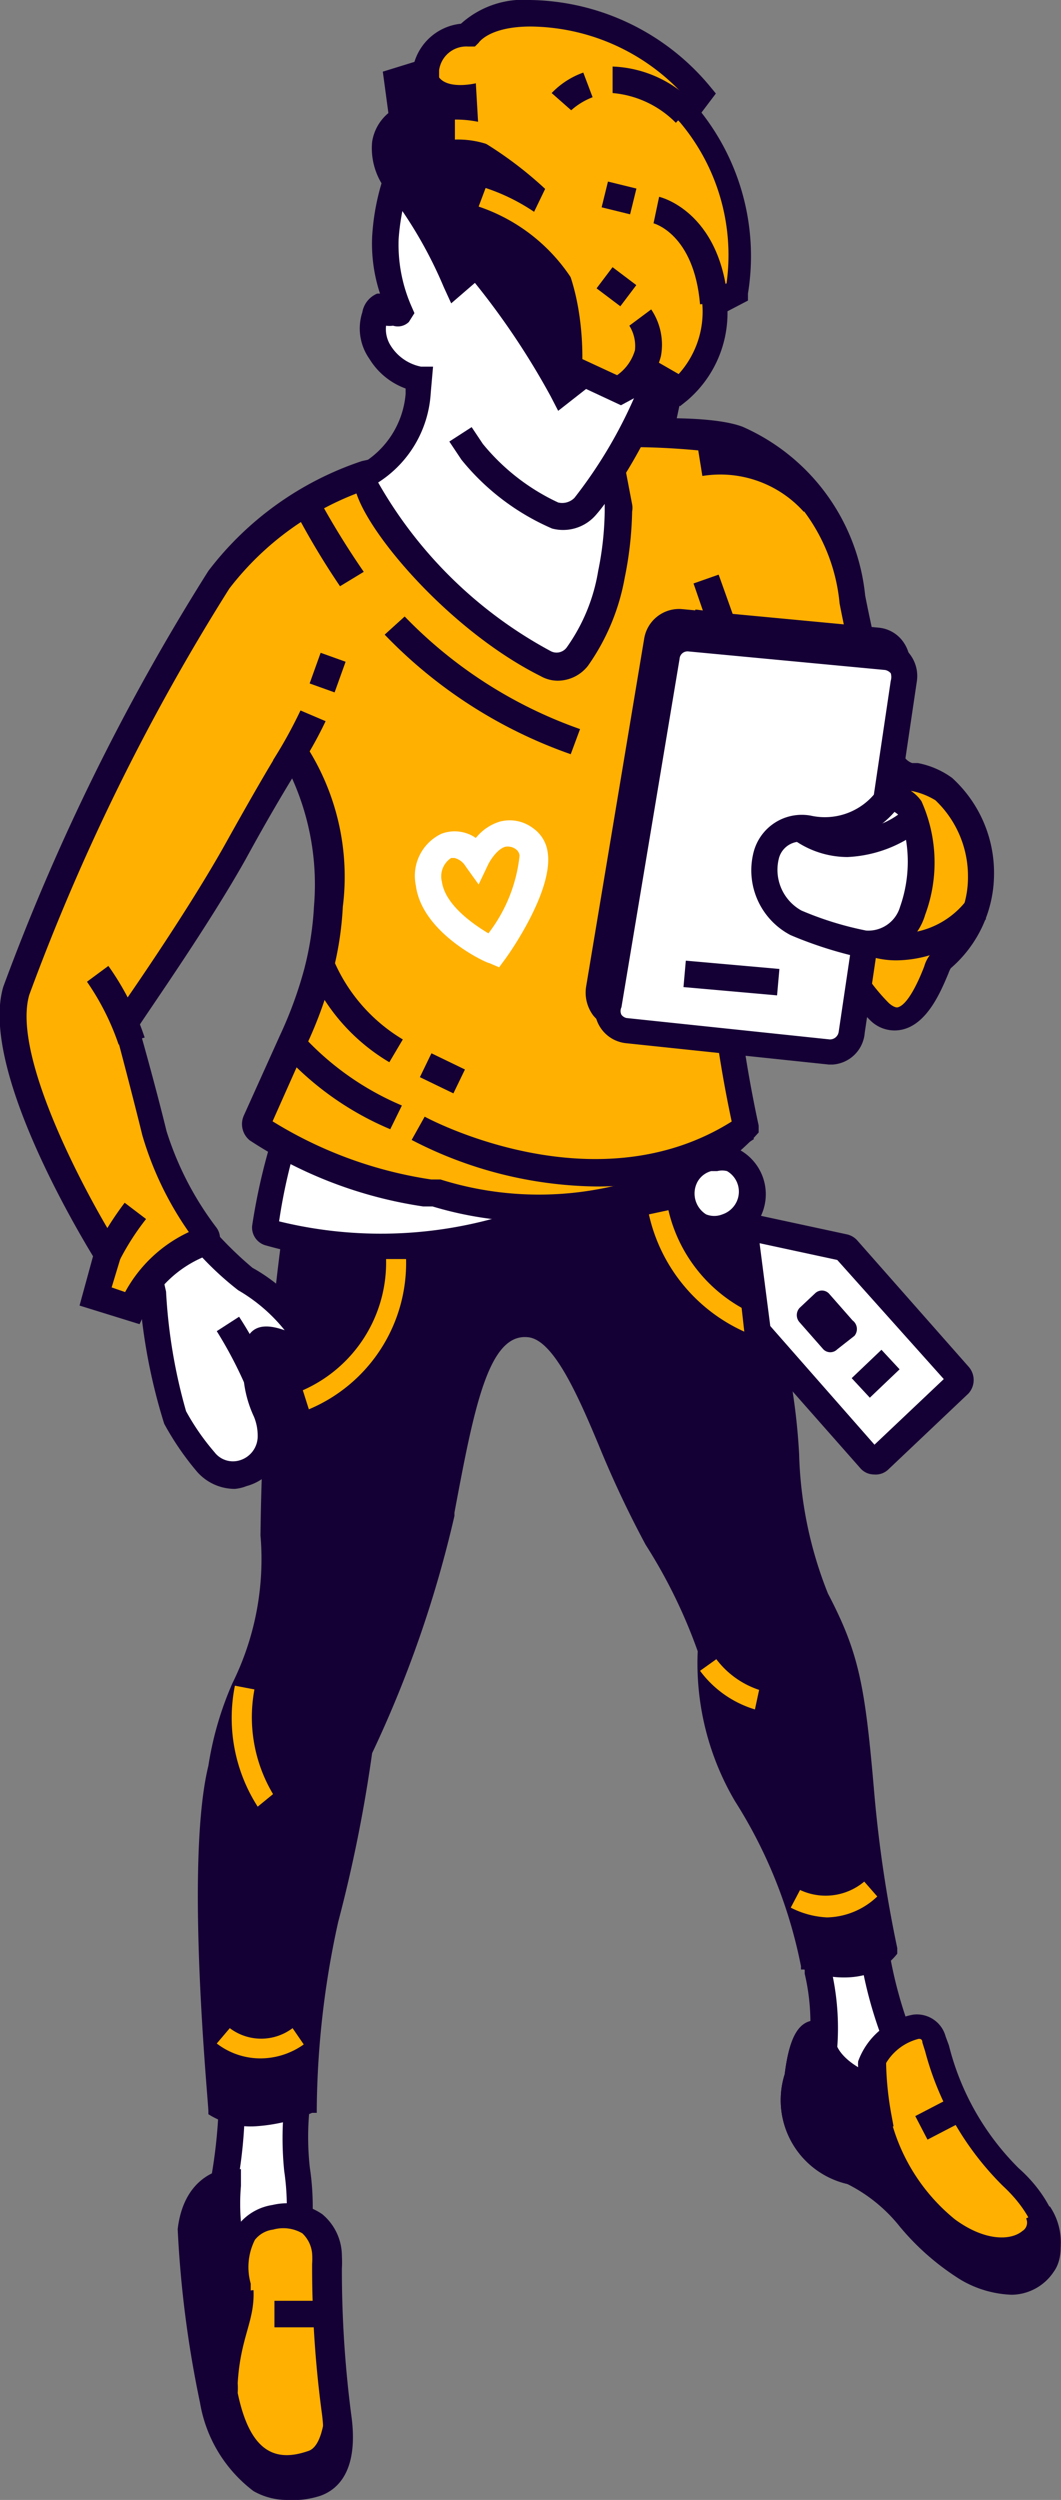 <svg xmlns="http://www.w3.org/2000/svg" viewBox="0 0 22.81 53.73"><rect x="0" y="0" width="22.81" height="53.73" fill="#808080" stroke="none"/><defs><style>.cls-1{fill:#fff;}.cls-2{fill:#150035;}.cls-3{fill:#ffb000;}</style></defs><g id="Layer_2" data-name="Layer 2"><g id="content"><path class="cls-1" d="M17.58,42.34a4.71,4.71,0,0,1,.1,1.61.88.88,0,0,0,1.65.49l.14-.24a9,9,0,0,1-.72-2.61C18.61,40.19,17.58,42.34,17.58,42.34Z"/><path class="cls-2" d="M18.51,45.16a1.32,1.32,0,0,1-.39-.06,1.08,1.08,0,0,1-.72-1.17,4.59,4.59,0,0,0-.1-1.51l0-.1.05-.1c.47-1,.9-1.45,1.27-1.38s.43.56.44.72a9.34,9.34,0,0,0,.69,2.52l.07.13-.2.37A1.31,1.31,0,0,1,18.51,45.16Zm-.63-2.79A5.57,5.57,0,0,1,18,44a.52.52,0,0,0,.33.59.72.72,0,0,0,.8-.28l0-.09a9.09,9.09,0,0,1-.69-2.57.52.52,0,0,0,0-.14A4.2,4.2,0,0,0,17.88,42.37Z"/><path class="cls-3" d="M17.66,43.76s-.34-.45-.51.82.25,1.72,1.16,2.06,1.44,1.49,2.49,2.08,1.39.23,1.63-.1,0-1.17-.71-1.84a6.53,6.53,0,0,1-1.65-3c-.24-.71-1.29.15-1.33.49a6.38,6.38,0,0,0,.11,1.18l-.09,0-.35-.8S17.66,44.36,17.66,43.76Z"/><path class="cls-2" d="M21.74,49.31A2.26,2.26,0,0,1,20.66,49a5.43,5.43,0,0,1-1.31-1.14,3.38,3.38,0,0,0-1.13-.92,1.85,1.85,0,0,1-1.35-2.36c.09-.72.26-1.06.54-1.14a.45.45,0,0,1,.48.18l.06.07v.1c0,.3.33.54.5.64a.53.53,0,0,1,0-.13,1.56,1.56,0,0,1,1.18-1,.64.64,0,0,1,.7.47l.07.19a5.65,5.65,0,0,0,1.5,2.64c.87.77,1.09,1.78.75,2.23A1.08,1.08,0,0,1,21.74,49.31ZM17.5,44.25c0,.09,0,.21-.06.37-.15,1.13.18,1.46,1,1.75a3.76,3.76,0,0,1,1.36,1.07,4.77,4.77,0,0,0,1.16,1c.89.49,1.11.21,1.27,0s0-.84-.67-1.46a6.35,6.35,0,0,1-1.67-2.89l-.06-.19c0-.08-.05-.08-.08-.08a1.14,1.14,0,0,0-.7.52,6.79,6.79,0,0,0,.11,1.09l.05.27-.59.13-.4-.93A1.75,1.75,0,0,1,17.5,44.25Z"/><path class="cls-2" d="M20.36,47.91a4.29,4.29,0,0,1-1.51-2.42l-.09,0-.35-.8s-.75-.35-.75-1c0,0-.34-.45-.51.82s.25,1.72,1.17,2.06,1.43,1.49,2.48,2.08,1.39.23,1.63-.1a1.11,1.11,0,0,0-.11-1.08h0C22.61,48.14,21.59,48.82,20.36,47.91Z"/><path class="cls-2" d="M21.75,49.32A2.3,2.3,0,0,1,20.66,49a5.43,5.43,0,0,1-1.31-1.14,3.38,3.38,0,0,0-1.13-.92,1.85,1.85,0,0,1-1.35-2.36c.09-.72.26-1.06.55-1.14a.44.44,0,0,1,.47.18l.06.07v.1c0,.34.43.62.58.69l.1,0,.3.69.15,0,.05.29a4.07,4.07,0,0,0,1.4,2.24h0c.64.47,1.2.46,1.45.25a.21.21,0,0,0,.08-.27l.51-.26a1.38,1.38,0,0,1,.09,1.39A1.09,1.09,0,0,1,21.75,49.32Zm-.52-.71c.62.28.8.07.95-.13A1.38,1.38,0,0,1,21.23,48.61ZM17.5,44.25c0,.09,0,.21-.06.37-.15,1.13.18,1.46,1,1.75a2.45,2.45,0,0,1,.57.32,5.35,5.35,0,0,1-.35-.86h-.05l-.4-.93A1.75,1.75,0,0,1,17.5,44.25Z"/><path class="cls-1" d="M5,45.33a11.06,11.06,0,0,1-.39,2.55c-.33.85,1.6,1.6,1.8.35a29.37,29.37,0,0,0,0-3C6.48,44.05,5,45.33,5,45.33Z"/><path class="cls-2" d="M5.63,49.17a1.59,1.59,0,0,1-1.1-.46.89.89,0,0,1-.21-.93,11,11,0,0,0,.38-2.46V45.2l.1-.08c.3-.27,1.08-.85,1.56-.6.16.08.34.28.3.76a6,6,0,0,0,0,1.3,5.66,5.66,0,0,1,0,1.69,1,1,0,0,1-.7.86A1.27,1.27,0,0,1,5.63,49.17Zm-.37-3.7A10,10,0,0,1,4.85,48a.34.34,0,0,0,.1.34,1,1,0,0,0,.86.26.43.43,0,0,0,.3-.4,5.3,5.3,0,0,0,0-1.54,7,7,0,0,1,0-1.41.4.4,0,0,0,0-.22A2.34,2.34,0,0,0,5.26,45.47Z"/><path class="cls-3" d="M7.2,51.9A22.4,22.4,0,0,1,7,48.73c0-.09,0-.17,0-.25-.07-.82-.62-.92-1.16-.83s-.89.52-.73,1.49l-.18.13a14.26,14.26,0,0,1-.08-2.36s-.62.06-.74,1a26,26,0,0,0,.48,3.64S5,54,6.72,53.34C7.23,53.16,7.29,52.53,7.2,51.9Z"/><path class="cls-2" d="M6.18,53.73a1.45,1.45,0,0,1-.73-.19,3,3,0,0,1-1.15-1.9,23.5,23.5,0,0,1-.48-3.73c.14-1.19,1-1.28,1-1.29l.36,0,0,.36a4.48,4.48,0,0,0,0,.77,1.16,1.16,0,0,1,.68-.36,1.34,1.34,0,0,1,1.07.2,1.17,1.17,0,0,1,.42.89,2.53,2.53,0,0,1,0,.28,24.11,24.11,0,0,0,.2,3.13h0c.17,1.19-.27,1.61-.66,1.75A1.9,1.9,0,0,1,6.18,53.73ZM4.52,47.5a1.21,1.21,0,0,0-.13.48,23.51,23.51,0,0,0,.47,3.55A2.5,2.5,0,0,0,5.74,53a1,1,0,0,0,.88,0c.36-.12.36-.68.3-1.13a23.57,23.57,0,0,1-.21-3.21,1.69,1.69,0,0,0,0-.23A.68.68,0,0,0,6.5,48a.81.81,0,0,0-.63-.08.59.59,0,0,0-.39.22,1.3,1.3,0,0,0-.09.94l0,.18-.73.51-.05-.48A16.85,16.85,0,0,1,4.52,47.5Z"/><path class="cls-2" d="M7,50.68s.15,1.85-.38,2c-.72.25-1.25,0-1.51-1.25a1.48,1.48,0,0,0,0-.21c.06-1,.37-1.33.34-2l-.49.06A10.25,10.25,0,0,1,4.78,48c-.06-.18-.12-.85-.17-1a2.51,2.51,0,0,0-.36,1.11,28,28,0,0,0,.35,3.54A2.52,2.52,0,0,0,5.24,53h0a.88.88,0,0,0,.42.18l.5.23.56-.11.43-.45Z"/><path class="cls-2" d="M6.28,26.05a53.27,53.27,0,0,0-.54,7c0,2.93-.79,2.84-1.25,4.92s.06,7.39.06,7.39a2.4,2.4,0,0,0,2.14,0,19.84,19.84,0,0,1,.46-4,31.69,31.69,0,0,0,.74-3.64,24.41,24.41,0,0,0,1.65-5.11c.46-2.43.75-4.05,1.76-4s1.54,2.61,2.63,4.53a9.88,9.88,0,0,1,1.14,2.36,5.48,5.48,0,0,0,.78,3.15,10.76,10.76,0,0,1,1.43,3.58s1.24.51,1.87-.29a25.53,25.53,0,0,1-.5-3.3c-.19-2.38-.31-3-1-4.28-.81-1.54-.46-4-1.16-6.13a16.56,16.56,0,0,0-1.66-3.84C14.32,23.44,6.28,26.05,6.28,26.05Z"/><path class="cls-2" d="M5.48,45.7a1.7,1.7,0,0,1-1-.26l0,0v-.06c0-.22-.51-5.35,0-7.43A7.08,7.08,0,0,1,5,36.17,6,6,0,0,0,5.6,33a53,53,0,0,1,.54-7v-.09l.09,0c1.36-.44,8.17-2.6,8.75-1.63a16.13,16.13,0,0,1,1.67,3.87,13.69,13.69,0,0,1,.53,3.1,8.66,8.66,0,0,0,.62,3c.68,1.3.8,2,1,4.34a27.82,27.82,0,0,0,.49,3.28l0,.06,0,.06c-.69.88-2,.36-2,.34l-.07,0,0-.07a10.33,10.33,0,0,0-1.42-3.55,5.84,5.84,0,0,1-.8-3.22,11.25,11.25,0,0,0-1.12-2.29,22.39,22.39,0,0,1-1-2.12c-.49-1.18-1-2.29-1.53-2.34-.85-.09-1.16,1.53-1.58,3.77v.07A24.91,24.91,0,0,1,8,37.68a31.17,31.17,0,0,1-.73,3.63,19.28,19.28,0,0,0-.46,4v.1l-.1,0A3.71,3.71,0,0,1,5.48,45.7Zm-.79-.46a2.38,2.38,0,0,0,1.85,0,20.48,20.48,0,0,1,.47-4,31.17,31.17,0,0,0,.73-3.63l0,0A24.76,24.76,0,0,0,9.4,32.51l0-.08c.46-2.47.77-4.1,1.89-4,.74.08,1.19,1.15,1.77,2.52a19.81,19.81,0,0,0,1,2.09,9.67,9.67,0,0,1,1.16,2.41v0A5.5,5.5,0,0,0,16,38.55,10.78,10.78,0,0,1,17.4,42.1,1.56,1.56,0,0,0,19,41.87a25.8,25.8,0,0,1-.48-3.25c-.19-2.44-.33-3-1-4.23a8.45,8.45,0,0,1-.65-3.11,14.13,14.13,0,0,0-.52-3,17,17,0,0,0-1.64-3.82c-.31-.51-4.47.48-8.34,1.73A52.41,52.41,0,0,0,5.88,33a6.18,6.18,0,0,1-.64,3.27A6.75,6.75,0,0,0,4.63,38C4.22,39.88,4.63,44.61,4.69,45.24Z"/><path class="cls-1" d="M6.22,24.12a12.21,12.21,0,0,0-.51,2.26.1.1,0,0,0,.07.11,9.48,9.48,0,0,0,9.37-2.7.11.11,0,0,0-.07-.19l-6.8.19h0l-2,.26A.1.1,0,0,0,6.22,24.12Z"/><path class="cls-2" d="M8.13,27.09a8.5,8.5,0,0,1-2.44-.33.4.4,0,0,1-.27-.41A13,13,0,0,1,6,24H6a.37.37,0,0,1,.31-.26l2-.26,6.84-.19a.37.37,0,0,1,.36.23.39.39,0,0,1-.08.44A10.13,10.13,0,0,1,8.13,27.09ZM6,26.25a9.17,9.17,0,0,0,8.6-2.35l-6.32.17-1.83.25A11.89,11.89,0,0,0,6,26.25Z"/><path class="cls-1" d="M3.28,27.77a13,13,0,0,0,.5,2.69,6.27,6.27,0,0,0,.65.94.8.8,0,0,0,.83.27h0a.85.85,0,0,0,.61-.82,1.38,1.38,0,0,0-.11-.51,2.19,2.19,0,0,1-.15-1.44c.12-.3.67.16.92,0s-.48-1-1.24-1.43a8.27,8.27,0,0,1-1.8-2.08L3,26.66Z"/><path class="cls-2" d="M5.05,32a1.08,1.08,0,0,1-.84-.4,6.09,6.09,0,0,1-.68-1A12.33,12.33,0,0,1,3,27.82l-.27-1.18.69-1.88.31.49a7.86,7.86,0,0,0,1.7,2c.66.36,1.43,1.13,1.44,1.58a.39.39,0,0,1-.19.34.83.83,0,0,1-.69,0l-.14,0A2.12,2.12,0,0,0,6,30.23a1.54,1.54,0,0,1,.12.61,1.11,1.11,0,0,1-.82,1.1A.9.9,0,0,1,5.05,32Zm-1.72-5.3.24,1.06A11.56,11.56,0,0,0,4,30.33a5.07,5.07,0,0,0,.61.88.5.5,0,0,0,.53.18.54.54,0,0,0,.4-.53,1.07,1.07,0,0,0-.08-.41,2.49,2.49,0,0,1-.16-1.66c.17-.41.61-.27.82-.2a3.59,3.59,0,0,0-1-.86A6.64,6.64,0,0,1,3.56,26Z"/><path class="cls-3" d="M20.29,17a2.1,2.1,0,0,0-.76-.3.63.63,0,0,1-.41-.44c-.31-1.18-.6-2.41-.79-3.37a4.16,4.16,0,0,0-2.47-3.42c-1.07-.41-4.64,0-4.64,0l-3.35.74a6.59,6.59,0,0,0-3.15,2.25A46.86,46.86,0,0,0,.35,21.3c-.51,1.75,2,5.66,2,5.66l-.24.91.79.24A2.69,2.69,0,0,1,4.4,26.67a.11.11,0,0,0,.06-.17,7,7,0,0,1-1.12-2.17C3.07,23.21,2.71,22,2.71,22s1.46-2.06,2.36-3.67,1.26-2.15,1.26-2.15a5,5,0,0,1,.76,3.31,8.28,8.28,0,0,1-.22,1.41,10,10,0,0,1-.54,1.47l-.78,1.73a.16.16,0,0,0,0,.19A9.38,9.38,0,0,0,9.21,25.6a7.67,7.67,0,0,0,4.89-.08,5.22,5.22,0,0,0,2-1.28h0a28.34,28.34,0,0,1-.63-5.55c.15-1.68.44-3.63.44-3.63a32,32,0,0,1,1.6,3.44c.36,1.09.4,2.32,1.46,3.27.77.69,1.22-1,1.3-1.08A2.47,2.47,0,0,0,20.29,17Z"/><path class="cls-2" d="M3,28.46l-1.29-.4L2,27c-.4-.66-2.43-4.09-1.93-5.79a47.5,47.5,0,0,1,4.41-8.94,6.88,6.88,0,0,1,3.3-2.36l3.37-.74c.4,0,3.7-.41,4.81,0a4.45,4.45,0,0,1,2.64,3.63c.17.87.45,2.06.79,3.36a.35.35,0,0,0,.22.24l.12,0a1.83,1.83,0,0,1,.74.32h0a2.76,2.76,0,0,1,.9,2.09,2.68,2.68,0,0,1-.93,2,.58.58,0,0,0-.05.11c-.16.38-.45,1.09-1,1.21a.74.74,0,0,1-.7-.22,4.61,4.61,0,0,1-1.32-2.6c-.07-.27-.14-.53-.22-.79A23.55,23.55,0,0,0,16,16c-.1.72-.23,1.77-.32,2.73a28.13,28.13,0,0,0,.63,5.46l0,.15-.1.11a5.77,5.77,0,0,1-2.05,1.35,7.74,7.74,0,0,1-4.86.13l-.2,0a9.26,9.26,0,0,1-3.73-1.42.45.45,0,0,1-.13-.53l.78-1.73a8.74,8.74,0,0,0,.52-1.42,6.73,6.73,0,0,0,.21-1.35,5.55,5.55,0,0,0-.47-2.75c-.2.33-.53.88-1,1.74-.78,1.39-2,3.13-2.3,3.59.1.35.38,1.35.6,2.25a6.76,6.76,0,0,0,1.07,2.07.39.39,0,0,1,.06.36.38.38,0,0,1-.27.25,2.47,2.47,0,0,0-1.35,1.28Zm-.6-.79.29.1a3,3,0,0,1,1.37-1.29,7.07,7.07,0,0,1-1-2.08C2.79,23.3,2.44,22,2.44,22l0-.13.08-.11s1.46-2.07,2.34-3.65S6.08,16,6.09,16l.22-.32.24.3a5.19,5.19,0,0,1,.82,3.51,7,7,0,0,1-.23,1.46,8.89,8.89,0,0,1-.55,1.51l-.73,1.64a9,9,0,0,0,3.41,1.25l.2,0A7.06,7.06,0,0,0,14,25.25a4.93,4.93,0,0,0,1.74-1.1,27.4,27.4,0,0,1-.61-5.48c.16-1.68.45-3.64.45-3.66l.13-.86.4.77a30,30,0,0,1,1.62,3.49c.09.27.16.55.23.83a4.1,4.1,0,0,0,1.15,2.32c.08.07.15.1.19.09.24-.06.49-.67.57-.88a.71.71,0,0,1,.17-.3,2.07,2.07,0,0,0,.77-1.61,2.25,2.25,0,0,0-.7-1.66h0a1.55,1.55,0,0,0-.51-.2l-.16,0a.89.89,0,0,1-.59-.64c-.35-1.3-.63-2.51-.8-3.39a3.9,3.9,0,0,0-2.29-3.2,15.78,15.78,0,0,0-4.5,0l-3.33.74a6.31,6.31,0,0,0-3,2.14A46.5,46.5,0,0,0,.63,21.38c-.39,1.33,1.26,4.37,1.93,5.43l.07.1Z"/><path class="cls-1" d="M13.13,10.11l.15.78a.28.28,0,0,1,0,.09v0a7.76,7.76,0,0,1-.15,1.36,4.23,4.23,0,0,1-.74,1.77.53.53,0,0,1-.68.15c-2.25-1.19-4.16-3.73-3.85-4.08h0A2.22,2.22,0,0,0,9,8.45l0-.31A1.15,1.15,0,0,1,8,6.82c.13-.43.3-.1.47-.06a.06.06,0,0,0,.07-.07,3.58,3.58,0,0,1-.3-1.57,5.23,5.23,0,0,1,.4-1.65L9.75,3s5.46-.82,4.93,2.78a10.1,10.1,0,0,1-2.13,5.09.58.58,0,0,1-.63.19A4.91,4.91,0,0,1,10.14,9.7L9.9,9.33Z"/><path class="cls-2" d="M12,14.63a.75.75,0,0,1-.38-.1c-2-1-3.87-3.23-4-4.1A.49.49,0,0,1,7.65,10L7.72,10a1.93,1.93,0,0,0,1-1.53V8.35a1.52,1.52,0,0,1-.78-.64,1.13,1.13,0,0,1-.15-1,.53.53,0,0,1,.32-.4l.06,0A3.42,3.42,0,0,1,8,5.1a5,5,0,0,1,.42-1.75l0-.1,1.25-.53c.13,0,3.24-.47,4.63.92A2.43,2.43,0,0,1,15,5.83a11.06,11.06,0,0,1-1.54,4.33l.13.68a.39.39,0,0,1,0,.15,7.76,7.76,0,0,1-.16,1.43,4.71,4.71,0,0,1-.79,1.89A.83.83,0,0,1,12,14.63ZM8.13,10.37A9.37,9.37,0,0,0,11.85,14a.27.27,0,0,0,.33-.08,3.92,3.92,0,0,0,.68-1.65A6.74,6.74,0,0,0,13,11l0-.17a3.11,3.11,0,0,1-.2.25.93.93,0,0,1-.93.28A5.11,5.11,0,0,1,9.92,9.88l-.26-.39.48-.31.24.36A4.59,4.59,0,0,0,12,10.8a.37.37,0,0,0,.35-.1A10,10,0,0,0,14.4,5.75a1.84,1.84,0,0,0-.46-1.7c-1.12-1.12-3.77-.81-4.11-.77l-.93.41a4.84,4.84,0,0,0-.33,1.45,3.3,3.3,0,0,0,.27,1.43l.07.16-.12.19A.34.34,0,0,1,8.45,7,.52.52,0,0,1,8.3,7a.66.66,0,0,0,.1.43,1,1,0,0,0,.65.45l.26,0-.05.57A2.45,2.45,0,0,1,8.13,10.37Z"/><path class="cls-3" d="M9.15,1.55A.91.91,0,0,1,10,.78s.24-.47,1.37-.49A4.82,4.82,0,0,1,15,2l-.3.41a4.75,4.75,0,0,1,1.09,3.84l-.47.25a2.25,2.25,0,0,1-.76,1.87L14,8l-.66.36L12.51,8l-.42.36A14.1,14.1,0,0,0,10.23,5.7l-.42.35a9.74,9.74,0,0,0-1.16-2c-.52-.58-.47-1.21,0-1.48l-.1-.83Z"/><path class="cls-2" d="M12,8.83l-.16-.31a16.3,16.3,0,0,0-1.63-2.44l-.51.44-.16-.35a9.28,9.28,0,0,0-1.1-1.93A1.47,1.47,0,0,1,8,3.05a1,1,0,0,1,.35-.62l-.12-.89.68-.21a1.17,1.17,0,0,1,1-.82A2,2,0,0,1,11.4,0a5.12,5.12,0,0,1,3.85,1.84l.14.17-.31.41a5,5,0,0,1,1,3.89l0,.15-.44.23a2.47,2.47,0,0,1-.87,1.92l-.15.12L14,8.36l-.65.35-.75-.35Zm.46-1.14.82.38L14,7.7l.59.34a2,2,0,0,0,.51-1.49l0-.19.52-.27a4.43,4.43,0,0,0-1-3.46l-.17-.18L14.66,2A4.52,4.52,0,0,0,11.41.57c-.9,0-1.12.35-1.12.35L10.21,1l-.15,0a.59.59,0,0,0-.62.51l0,.19-.56.17.1.78-.16.09a.46.46,0,0,0-.23.33,1,1,0,0,0,.29.72A8.42,8.42,0,0,1,9.91,5.59l.32-.27.18.16a11.71,11.71,0,0,1,1.76,2.46Z"/><path class="cls-2" d="M11.44,4.64l.28-.58A8.24,8.24,0,0,0,10.3,3l-.07-1.21S9,2.09,9.48,1a.92.92,0,0,0-.33.56l-.6.19.1.83c-.47.27-.52.9,0,1.48a9.74,9.74,0,0,1,1.16,2l.42-.35a14.1,14.1,0,0,1,1.86,2.69L12.51,8S12.7,5.71,11.44,4.64Z"/><path class="cls-2" d="M14.53,2.64A2.17,2.17,0,0,0,13.17,2V1.43a2.55,2.55,0,0,1,1.75.79Z"/><path class="cls-2" d="M12.28,2.37,11.86,2a1.76,1.76,0,0,1,.68-.44l.2.53A1.48,1.48,0,0,0,12.28,2.37Z"/><path class="cls-2" d="M15.05,6.54c-.13-1.52-1-1.74-1-1.74l.12-.57s1.31.29,1.48,2.26Z"/><path class="cls-2" d="M13.45,8.63l-.31-.49a1,1,0,0,0,.51-.61A.82.82,0,0,0,13.53,7L14,6.65a1.36,1.36,0,0,1,.21,1A1.55,1.55,0,0,1,13.45,8.63Z"/><rect class="cls-2" x="12.97" y="5.84" width="0.57" height="0.64" transform="translate(0.35 13.03) rotate(-52.95)"/><rect class="cls-2" x="13.03" y="3.94" width="0.57" height="0.63" transform="translate(6 16.17) rotate(-76.2)"/><path class="cls-3" d="M12.45,6.26a3.85,3.85,0,0,0-2.16-1.82l.15-.4a4.23,4.23,0,0,1,2.39,2Z"/><path class="cls-3" d="M10.78,3.23a2,2,0,0,0-1-.23V2.57A2.41,2.41,0,0,1,11,2.89Z"/><path class="cls-2" d="M6.34,16.65l-.47-.31a10.11,10.11,0,0,0,.59-1.07L7,15.5A8.6,8.6,0,0,1,6.34,16.65Z"/><rect class="cls-2" x="6.69" y="14.17" width="0.7" height="0.57" transform="translate(-8.94 16.2) rotate(-70.26)"/><path class="cls-2" d="M15.87,15.69a13.85,13.85,0,0,1-.62-1.9l.57-.1a13.86,13.86,0,0,0,.58,1.79Z"/><polygon class="cls-2" points="15.96 13.78 14.89 13.67 14.95 13.1 15.11 13.12 14.91 12.54 15.45 12.35 15.96 13.78"/><path class="cls-2" d="M18.43,17.47l-.53-.22a1.34,1.34,0,0,1,1.74-.83l-.21.54C18.77,16.7,18.47,17.39,18.43,17.47Z"/><path class="cls-1" d="M19.28,14.32l-1.12,7.54a.47.47,0,0,1-.5.41l-4.37-.46a.47.47,0,0,1-.4-.56l1.24-7.49a.47.47,0,0,1,.5-.4l4.23.41A.47.47,0,0,1,19.28,14.32Z"/><path class="cls-2" d="M17.7,22.56h-.07l-4.37-.46a.75.75,0,0,1-.51-.28.82.82,0,0,1-.15-.61l1.25-7.49a.76.76,0,0,1,.8-.63l4.24.4a.73.73,0,0,1,.51.28.81.81,0,0,1,.16.6l-1.12,7.55A.76.76,0,0,1,17.7,22.56Zm-3.12-8.92a.17.17,0,0,0-.16.16l-1.25,7.5a.19.19,0,0,0,0,.16.16.16,0,0,0,.11.07l4.37.45a.17.17,0,0,0,.18-.16L19,14.28a.18.18,0,0,0,0-.16.13.13,0,0,0-.11-.07l-4.24-.4Z"/><path class="cls-1" d="M19.47,14.64l-1.12,7.55a.46.46,0,0,1-.5.4l-4.37-.46a.47.47,0,0,1-.4-.56l1.25-7.49a.46.46,0,0,1,.49-.4l4.24.41A.48.48,0,0,1,19.47,14.64Z"/><path class="cls-2" d="M17.9,22.88h-.08l-4.37-.46a.75.75,0,0,1-.65-.89L14,14a.76.76,0,0,1,.81-.63l4.23.4a.73.73,0,0,1,.52.29.77.77,0,0,1,.15.59l-1.12,7.55A.74.74,0,0,1,17.9,22.88ZM14.78,14a.17.17,0,0,0-.17.16l-1.25,7.49a.18.18,0,0,0,0,.16.19.19,0,0,0,.11.07l4.37.46a.19.19,0,0,0,.19-.16l1.12-7.55a.27.27,0,0,0,0-.16.22.22,0,0,0-.12-.07L14.79,14Z"/><path class="cls-2" d="M2.58,27.07l-.53-.22a7,7,0,0,1,.63-1l.46.35A5.44,5.44,0,0,0,2.58,27.07Z"/><path class="cls-2" d="M19.3,20.64a1.86,1.86,0,0,1-.61-.09l.2-.54a1.83,1.83,0,0,0,1.89-.66l.42.4A2.6,2.6,0,0,1,19.3,20.64Z"/><path class="cls-2" d="M2.55,22.45a5.44,5.44,0,0,0-.68-1.35l.46-.34a5.81,5.81,0,0,1,.78,1.54Z"/><rect class="cls-2" x="15.44" y="20.01" width="0.57" height="2.02" transform="translate(-6.6 34.83) rotate(-84.94)"/><path class="cls-2" d="M5.34,29.93a9,9,0,0,0-.68-1.32l.48-.31a8,8,0,0,1,.74,1.43Z"/><path class="cls-1" d="M19.1,17.14a1.67,1.67,0,0,1-1.72.67c-1.26-.14-1.2,1.61-.27,2a7.49,7.49,0,0,0,1.45.45,1,1,0,0,0,1.06-.71C19.85,18.84,20,17.14,19.1,17.14Z"/><path class="cls-2" d="M18.71,20.58a.75.75,0,0,1-.21,0A8.71,8.71,0,0,1,17,20.1a1.57,1.57,0,0,1-.8-1.78,1.07,1.07,0,0,1,1.23-.79A1.39,1.39,0,0,0,18.85,17l.08-.14h.17a.84.84,0,0,1,.71.36,3.22,3.22,0,0,1,.08,2.44A1.28,1.28,0,0,1,18.71,20.58Zm-1.47-2.49a.48.48,0,0,0-.5.38,1,1,0,0,0,.49,1.1,7,7,0,0,0,1.39.43.71.71,0,0,0,.73-.51,2.92,2.92,0,0,0,0-1.94.53.53,0,0,0-.12-.1,2,2,0,0,1-1.88.65Z"/><path class="cls-2" d="M18.22,18.42A2,2,0,0,1,17,18l.37-.44a1.73,1.73,0,0,0,2.14-.22l.33.46A2.76,2.76,0,0,1,18.22,18.42Z"/><path class="cls-2" d="M8.39,24.27A6.53,6.53,0,0,1,6.05,22.6l.46-.34a6.13,6.13,0,0,0,2.13,1.5Z"/><path class="cls-2" d="M12.79,25.5a8.82,8.82,0,0,1-3.94-1l.28-.5s3.75,2.05,6.76,0l.32.48A6,6,0,0,1,12.79,25.5Z"/><path class="cls-2" d="M8.37,22.83a4.21,4.21,0,0,1-1.74-2l.54-.2a3.66,3.66,0,0,0,1.49,1.71Z"/><rect class="cls-2" x="9.23" y="22.67" width="0.57" height="0.8" transform="translate(-15.4 21.59) rotate(-64.19)"/><path class="cls-2" d="M12.27,16.21a10.23,10.23,0,0,1-4-2.57l.43-.39a9.73,9.73,0,0,0,3.77,2.42Z"/><path class="cls-2" d="M7.31,12.6a16.65,16.65,0,0,1-1-1.68l.51-.26a17.8,17.8,0,0,0,1,1.63Z"/><path class="cls-3" d="M10.64,20.44S9.33,19.88,9.22,19s.61-1.17,1.06-.54c0,0,.39-.84,1-.43s-.66,2.41-.66,2.41Z"/><path class="cls-1" d="M10.73,20.79l-.21-.09c-.06,0-1.45-.64-1.58-1.67a1,1,0,0,1,.55-1.11.8.8,0,0,1,.74.09,1.06,1.06,0,0,1,.51-.35.83.83,0,0,1,.72.14.75.75,0,0,1,.31.49c.15.81-.79,2.16-.9,2.31Zm-1-2.35H9.7a.47.47,0,0,0-.2.51c.07.49.65.9,1,1.11a3.3,3.3,0,0,0,.67-1.67.19.19,0,0,0-.07-.13.29.29,0,0,0-.24-.06c-.17.05-.32.29-.36.37l-.21.44-.28-.39A.39.39,0,0,0,9.77,18.44Z"/><rect class="cls-2" x="13.94" y="8.42" width="0.57" height="0.72" transform="translate(2.68 20.87) rotate(-78)"/><path class="cls-2" d="M17.28,11a2.41,2.41,0,0,0-2.18-.77L15,9.61a3,3,0,0,1,2.75,1Z"/><path class="cls-3" d="M6.64,30.29l-.13-.41A3,3,0,0,0,8.3,27.06l.43,0A3.41,3.41,0,0,1,6.64,30.29Z"/><path class="cls-3" d="M5.54,38.83a3.53,3.53,0,0,1-.49-2.6l.42.08a3.23,3.23,0,0,0,.4,2.25Z"/><path class="cls-3" d="M16.23,36.74a2.29,2.29,0,0,1-1.18-.83l.35-.25a1.9,1.9,0,0,0,.92.66Z"/><path class="cls-3" d="M16,28.62a3.63,3.63,0,0,1-2.05-2.52l.42-.09a3.25,3.25,0,0,0,1.77,2.2Z"/><path class="cls-3" d="M5.59,44.24a1.54,1.54,0,0,1-.93-.32l.28-.33a1.12,1.12,0,0,0,1.35,0l.24.35A1.61,1.61,0,0,1,5.59,44.24Z"/><path class="cls-3" d="M17.78,41.21A1.9,1.9,0,0,1,17,41l.2-.38a1.29,1.29,0,0,0,1.38-.18l.28.32A1.61,1.61,0,0,1,17.78,41.21Z"/><rect class="cls-2" x="5.9" y="49.45" width="1" height="0.57"/><rect class="cls-2" x="19.75" y="45.23" width="0.94" height="0.57" transform="translate(-18.71 14.46) rotate(-27.47)"/><path class="cls-1" d="M20.59,29.74l-1.72,1.63a.12.12,0,0,1-.17,0l-2.39-2.72a.09.09,0,0,1,0-.07l-.23-2a.13.13,0,0,1,.15-.14l1.95.42s0,0,.06,0l2.39,2.71A.13.13,0,0,1,20.59,29.74Z"/><path class="cls-2" d="M18.79,31.69h0a.39.39,0,0,1-.29-.13L16.1,28.84a.43.43,0,0,1-.1-.23l-.23-2.05a.39.39,0,0,1,.13-.35.4.4,0,0,1,.36-.1l1.95.42a.42.42,0,0,1,.22.13l2.39,2.71a.43.43,0,0,1,0,.58h0l-1.72,1.63A.39.39,0,0,1,18.79,31.69ZM16.56,28.5l2.24,2.55,1.49-1.41L18,27.08l-1.67-.36Z"/><path class="cls-2" d="M18.37,28.71,18,29a.21.21,0,0,1-.3,0l-.51-.58a.23.23,0,0,1,0-.31l.33-.31a.21.21,0,0,1,.3,0l.51.58A.23.23,0,0,1,18.37,28.71Z"/><polygon class="cls-2" points="18.7 30.04 18.31 29.62 18.95 29.01 19.34 29.43 18.7 30.04"/><path class="cls-1" d="M15.79,25a.81.81,0,0,1,.29,1.07.75.75,0,0,1-1,.31.8.8,0,0,1-.3-1.07A.76.76,0,0,1,15.79,25Z"/><path class="cls-2" d="M15.41,26.75a1.06,1.06,0,0,1-.51-.14,1.09,1.09,0,0,1-.4-1.45,1,1,0,0,1,.64-.52,1,1,0,0,1,.79.09,1.09,1.09,0,0,1,.4,1.46,1.07,1.07,0,0,1-.64.52A1.26,1.26,0,0,1,15.41,26.75Zm0-1.58-.12,0a.48.48,0,0,0-.3.24.53.53,0,0,0,.19.69.47.47,0,0,0,.35,0,.52.52,0,0,0,.29-.24.51.51,0,0,0-.19-.69h0A.43.43,0,0,0,15.42,25.17Z"/></g></g></svg>